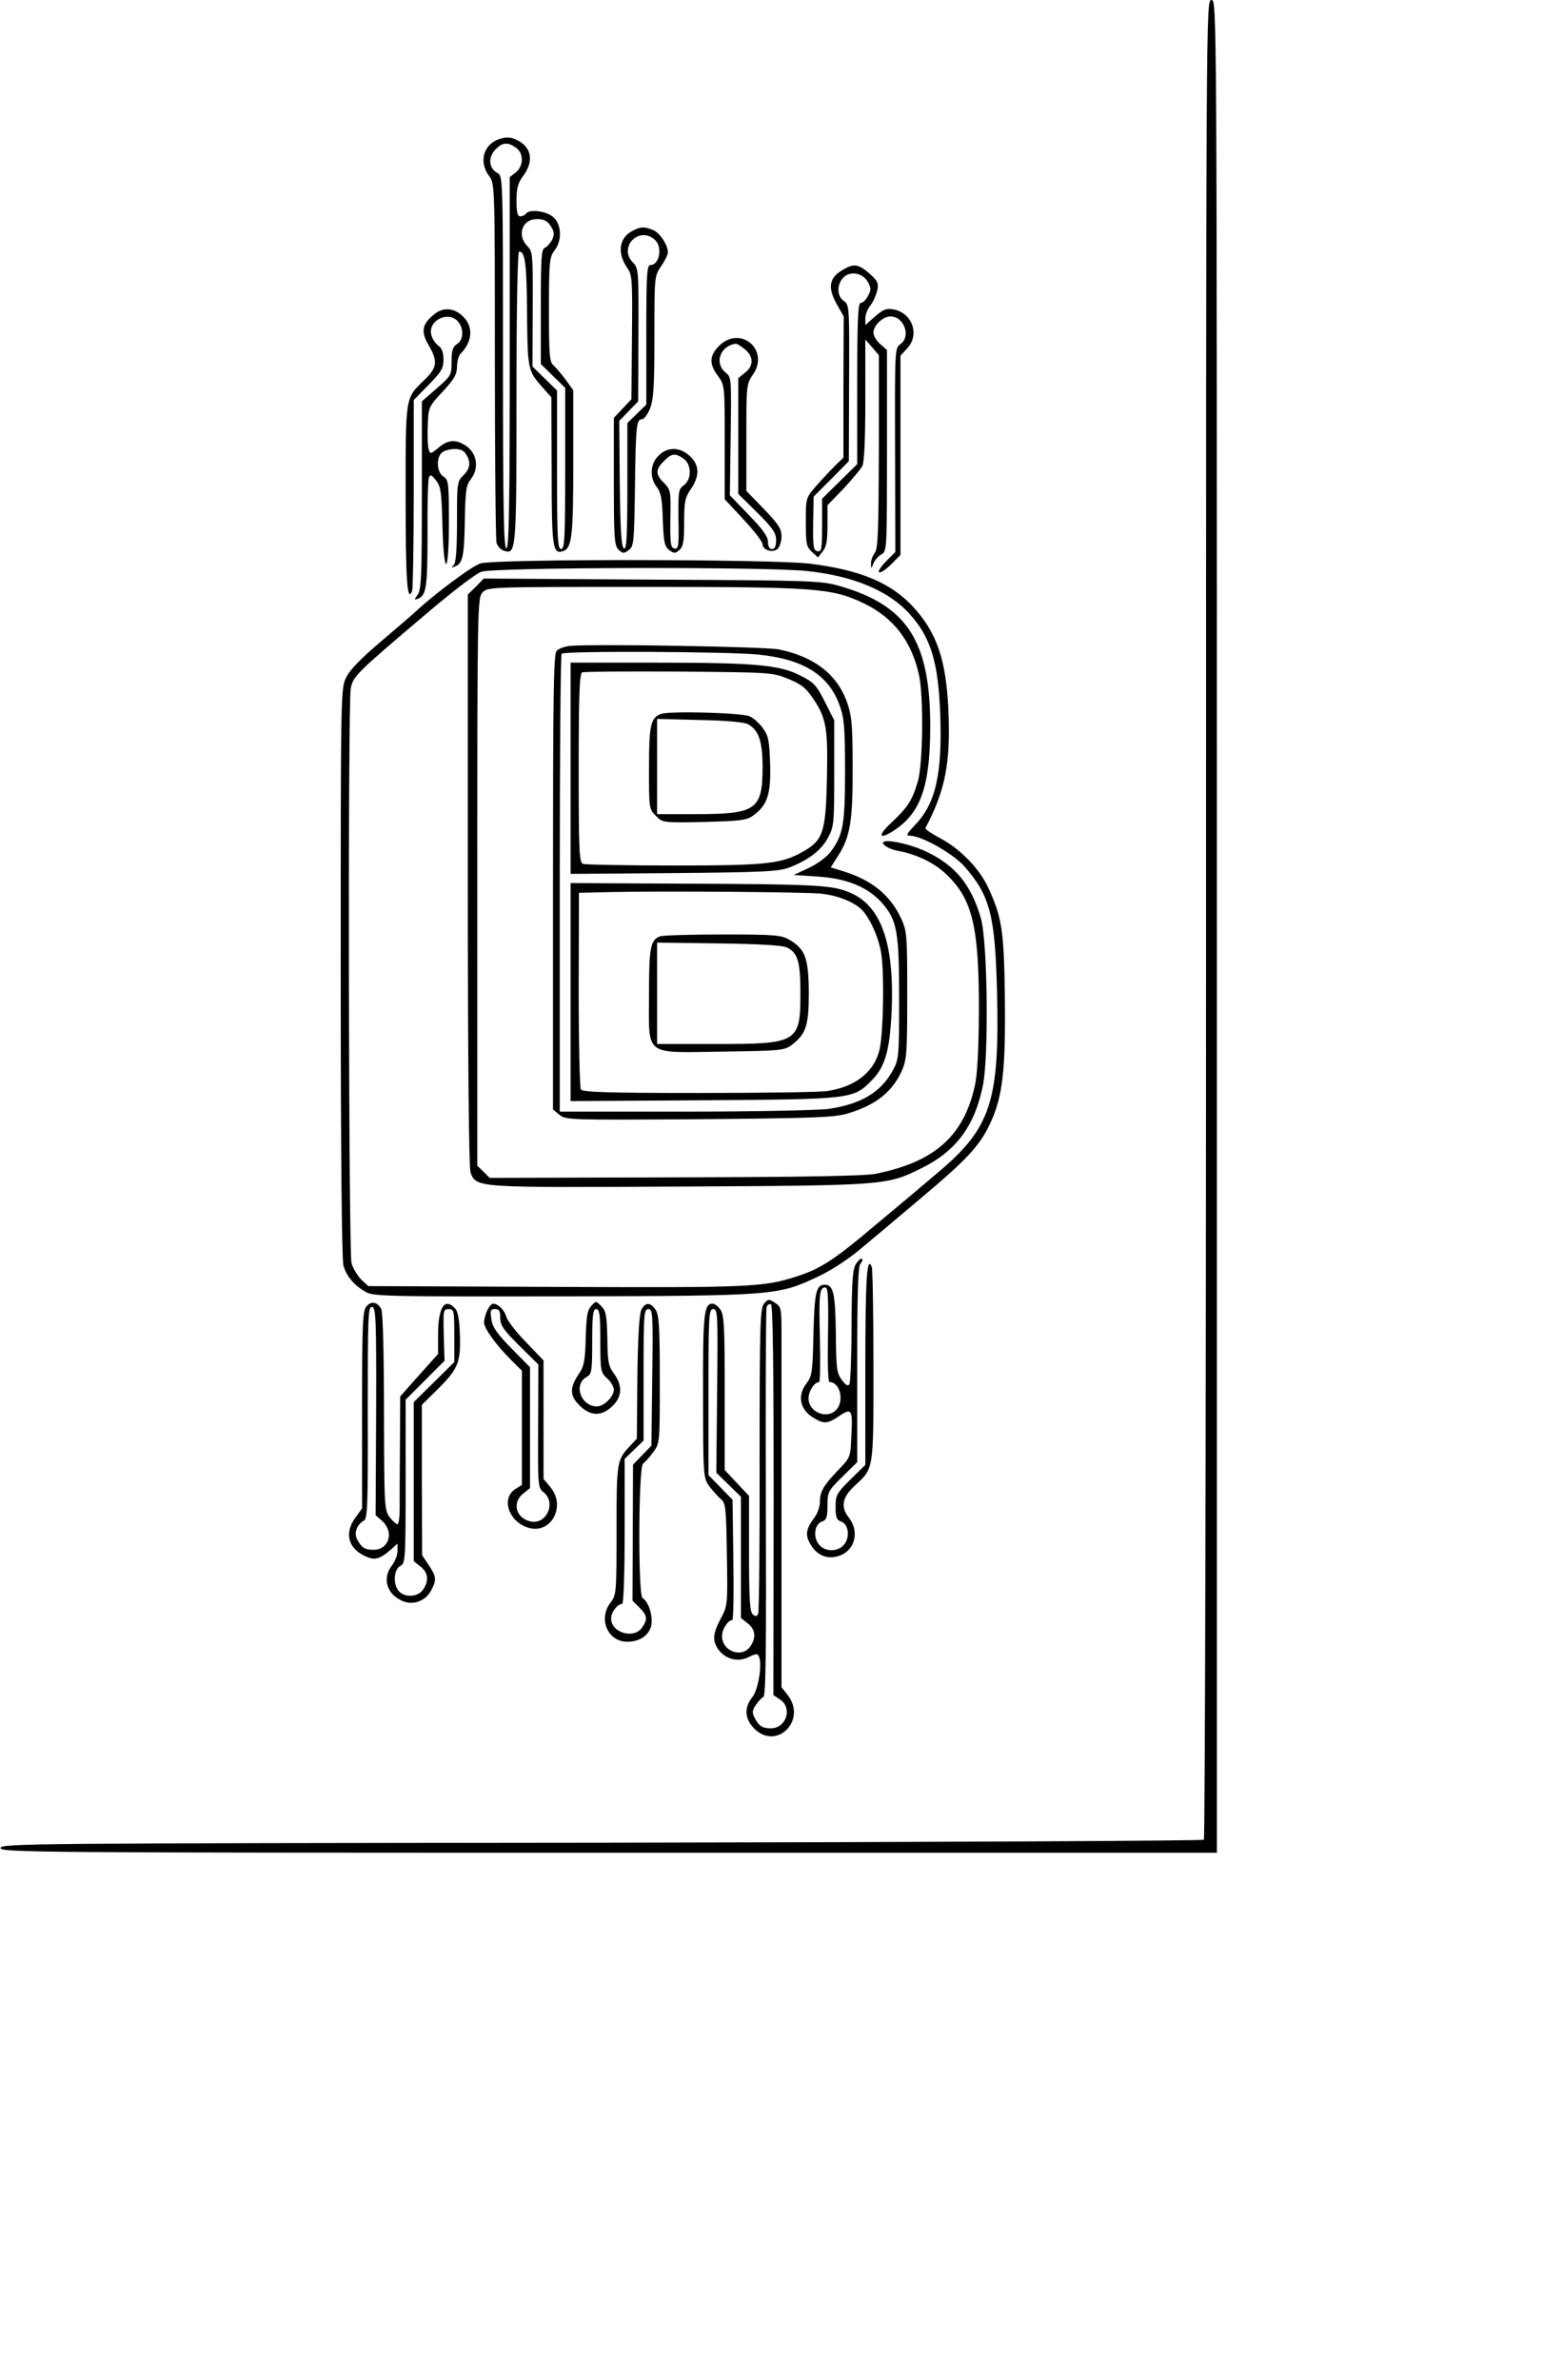 <?xml version="1.0" standalone="no"?>
<!DOCTYPE svg PUBLIC "-//W3C//DTD SVG 20010904//EN"
 "http://www.w3.org/TR/2001/REC-SVG-20010904/DTD/svg10.dtd">
<svg version="1.0" xmlns="http://www.w3.org/2000/svg"
 width="578pt" height="880pt" viewBox="0 0 578 880"
 preserveAspectRatio="xMidYMid meet">
<g transform="translate(0,880) scale(0.1,-0.1)"
fill="#000000" stroke="none">
<path d="M4460 5403 c0 -1868 -4 -3401 -8 -3405 -4 -4 -1007 -9 -2227 -11
-2105 -2 -2220 -3 -2223 -19 -3 -17 109 -18 2247 -18 l2251 0 0 3425 c0 3415
0 3425 -20 3425 -20 0 -20 -10 -20 -3397z"/>
<path d="M1854 8288 c-64 -16 -86 -83 -46 -138 22 -29 22 -29 22 -681 0 -359
3 -663 6 -675 3 -13 15 -26 27 -30 46 -15 47 -7 47 568 0 339 4 538 10 538 22
0 28 -46 29 -229 2 -207 3 -212 57 -273 l33 -37 1 -273 c0 -285 4 -310 44
-295 31 12 36 58 36 326 l0 268 -28 39 c-16 21 -36 45 -45 53 -15 12 -17 38
-17 206 0 177 2 194 20 218 30 38 27 100 -6 126 -28 22 -88 28 -99 11 -3 -5
-13 -10 -21 -10 -10 0 -14 14 -14 58 0 46 5 65 25 92 40 54 31 106 -23 132
-18 10 -38 12 -58 6z m54 -34 c29 -20 29 -67 0 -91 l-23 -18 0 -684 c0 -539
-3 -685 -12 -688 -10 -4 -13 138 -13 686 0 679 0 690 -20 701 -32 17 -36 57
-9 86 26 28 46 30 77 8z m128 -289 c14 -21 15 -31 6 -51 -7 -13 -19 -27 -27
-30 -13 -5 -15 -38 -15 -218 l0 -212 45 -44 45 -44 0 -298 c0 -258 -2 -298
-15 -298 -13 0 -15 39 -15 293 l0 293 -45 44 -46 45 1 212 c1 201 0 213 -19
232 -41 41 -20 101 34 101 26 0 39 -6 51 -25z"/>
<path d="M2340 7947 c-51 -26 -59 -82 -20 -138 18 -25 19 -44 17 -256 l-2
-229 -32 -34 -33 -35 0 -236 c0 -212 2 -237 18 -252 15 -14 19 -14 37 -1 19
14 20 28 23 227 3 230 5 257 26 257 8 0 21 18 30 40 13 33 16 82 16 265 0 223
0 224 25 261 14 20 25 43 25 51 0 27 -31 74 -56 83 -33 13 -44 12 -74 -3z m82
-34 c29 -26 17 -93 -17 -93 -13 0 -15 -38 -15 -258 l0 -258 -35 -34 -35 -34 0
-234 c0 -182 -3 -233 -12 -230 -10 4 -14 62 -16 238 l-2 234 35 36 35 36 1
246 c1 237 0 247 -20 267 -56 56 22 138 81 84z"/>
<path d="M3113 7800 c-47 -28 -52 -64 -20 -122 l27 -48 -1 -261 0 -261 -31
-30 c-17 -17 -48 -50 -70 -75 -38 -44 -38 -44 -38 -133 0 -80 2 -91 22 -110
l23 -21 17 22 c14 16 18 40 18 96 l0 75 59 61 c32 34 63 72 70 84 7 14 11 98
11 245 l0 223 25 -29 25 -29 0 -356 c-1 -297 -3 -359 -15 -375 -8 -11 -15 -29
-14 -40 0 -20 1 -20 9 1 5 12 18 27 29 33 21 11 21 18 21 384 l0 372 -25 22
c-14 12 -25 31 -25 42 0 27 35 60 63 60 51 0 77 -75 36 -103 -20 -15 -20 -21
-19 -392 l1 -376 -35 -35 c-19 -19 -30 -37 -25 -40 5 -3 25 10 44 29 l35 35 0
369 0 368 25 27 c47 51 19 131 -51 144 -25 5 -38 0 -68 -26 l-36 -32 0 25 c0
13 8 35 19 48 10 13 21 38 25 55 6 27 2 35 -29 63 -42 36 -58 38 -102 11z m96
-42 c13 -23 13 -30 1 -52 -7 -14 -19 -26 -27 -26 -10 0 -13 -57 -13 -298 l0
-298 -65 -64 -65 -64 0 -99 c0 -88 -2 -98 -17 -95 -15 3 -17 16 -16 102 l2
100 65 65 65 66 1 289 c1 280 1 289 -19 303 -26 17 -27 59 -4 85 25 28 73 20
92 -14z"/>
<path d="M1607 7639 c-46 -36 -52 -64 -22 -115 35 -60 32 -83 -16 -129 -71
-69 -69 -57 -69 -432 0 -311 6 -394 24 -348 3 9 6 172 6 361 l0 345 55 56 c47
48 55 61 55 94 0 26 -6 42 -19 51 -11 8 -23 26 -26 40 -13 53 62 90 98 50 23
-26 22 -69 -3 -84 -16 -10 -20 -24 -20 -65 0 -50 -2 -53 -55 -99 l-55 -48 0
-346 c0 -296 -2 -349 -15 -368 -14 -20 -14 -21 0 -16 32 12 36 45 36 239 -1
106 2 201 5 209 5 13 10 11 26 -10 18 -22 21 -43 24 -162 5 -198 24 -195 24 4
0 148 -1 160 -20 172 -27 17 -28 77 -1 92 27 14 66 13 79 -2 24 -31 23 -57 -2
-83 -26 -25 -26 -28 -26 -173 0 -105 -4 -152 -12 -161 -11 -10 -9 -11 5 -5 28
10 34 38 36 173 2 106 5 128 22 149 34 44 22 104 -28 130 -33 18 -59 14 -91
-13 -29 -24 -31 -25 -37 -6 -3 10 -5 50 -3 87 2 68 3 70 55 126 43 46 53 65
53 92 0 19 6 41 13 48 42 42 48 95 15 132 -33 37 -76 43 -111 15z"/>
<path d="M2659 7521 c-36 -36 -37 -67 -4 -111 25 -34 25 -36 25 -245 l0 -211
70 -75 c38 -41 70 -82 70 -91 0 -22 37 -33 55 -18 8 7 15 28 15 47 0 28 -11
45 -65 101 l-65 67 0 197 c0 194 0 198 25 234 62 91 -48 183 -126 105z m95
-12 c33 -26 34 -62 1 -87 l-25 -20 0 -214 0 -214 70 -69 c58 -58 70 -75 70
-102 0 -23 -5 -33 -15 -33 -10 0 -15 10 -15 27 0 19 -19 46 -71 99 l-70 73 3
218 c3 216 3 218 -19 236 -43 35 -19 99 38 106 4 1 18 -8 33 -20z"/>
<path d="M2435 7115 c-31 -30 -33 -82 -6 -116 15 -19 20 -45 22 -121 3 -83 7
-99 24 -112 18 -13 22 -13 38 1 14 13 17 33 17 102 0 76 3 91 25 123 33 49 32
87 -3 121 -37 35 -84 36 -117 2z m93 -11 c30 -21 30 -77 1 -98 -20 -14 -21
-23 -20 -126 2 -100 0 -111 -15 -108 -14 3 -16 17 -15 110 2 102 1 107 -23
132 -32 31 -33 50 -1 81 28 29 42 31 73 9z"/>
<path d="M1777 6717 c-31 -9 -173 -115 -243 -181 -6 -6 -61 -53 -122 -105 -76
-64 -118 -107 -132 -136 -20 -41 -20 -59 -20 -1091 0 -652 4 -1062 10 -1083
11 -40 42 -76 85 -99 27 -15 98 -16 729 -15 786 2 792 3 943 74 47 22 114 66
156 102 41 34 140 117 220 185 173 145 220 196 258 277 47 99 58 198 55 465
-3 249 -11 298 -60 405 -32 71 -104 146 -176 184 -34 18 -60 36 -58 39 75 142
94 244 85 442 -9 182 -43 281 -129 375 -82 90 -197 138 -383 161 -146 17
-1155 18 -1218 1z m1205 -28 c174 -18 304 -73 382 -159 78 -87 106 -178 113
-371 8 -221 -17 -332 -95 -411 -30 -32 -33 -38 -16 -38 42 0 160 -67 201 -114
94 -107 113 -181 120 -461 10 -408 -22 -506 -222 -673 -55 -47 -156 -132 -225
-189 -152 -129 -206 -164 -290 -191 -126 -41 -167 -43 -892 -40 l-696 3 -26
24 c-14 14 -30 41 -36 60 -11 40 -14 2059 -3 2124 7 45 19 57 268 268 98 84
195 159 215 165 46 17 1050 19 1202 3z"/>
<path d="M1760 6631 l-30 -29 0 -1056 c0 -674 4 -1064 10 -1081 22 -57 17 -56
774 -52 760 4 764 4 892 67 129 63 199 157 229 308 22 108 17 536 -8 618 -36
124 -95 195 -203 246 -73 34 -177 51 -156 26 7 -9 29 -19 49 -23 72 -13 139
-45 184 -89 96 -92 120 -195 119 -508 -1 -148 -6 -236 -16 -277 -42 -183 -150
-278 -367 -321 -39 -8 -274 -12 -742 -13 l-684 -2 -23 23 -23 22 0 1049 c0
1018 1 1050 19 1070 19 21 22 21 595 21 639 0 697 -4 816 -61 110 -53 177
-141 204 -267 17 -82 14 -328 -5 -392 -21 -70 -37 -95 -98 -152 -54 -50 -45
-66 15 -25 95 64 129 164 129 382 0 315 -85 446 -334 518 -68 20 -102 21 -694
24 l-623 4 -29 -30z"/>
<path d="M2108 6412 c-20 -2 -42 -10 -50 -19 -11 -13 -13 -173 -13 -855 l0
-840 24 -20 c24 -19 39 -19 515 -16 428 4 499 6 550 21 102 30 164 78 200 156
19 43 21 63 21 281 0 224 -1 237 -23 285 -40 86 -110 143 -218 175 l-42 13 28
44 c44 69 54 128 53 328 0 158 -3 187 -21 240 -38 103 -121 167 -252 194 -50
10 -678 21 -772 13z m695 -32 c169 -17 263 -76 303 -191 16 -45 19 -85 19
-239 0 -199 -7 -237 -53 -299 -14 -19 -49 -45 -81 -60 l-56 -26 90 -6 c109 -7
187 -40 239 -100 54 -63 61 -106 61 -354 0 -206 -1 -222 -22 -260 -44 -83
-118 -127 -239 -145 -38 -5 -277 -10 -531 -10 l-463 0 0 843 c0 464 3 847 7
850 10 11 615 8 726 -3z"/>
<path d="M2110 5959 l0 -390 383 3 c335 3 388 6 427 21 71 28 118 64 142 110
22 40 23 53 23 238 l0 196 -35 69 c-31 61 -41 72 -90 96 -77 40 -169 48 -537
48 l-313 0 0 -391z m805 331 c49 -20 66 -34 92 -73 49 -72 55 -110 51 -296 -4
-193 -14 -226 -82 -266 -84 -49 -134 -55 -482 -55 -177 0 -329 3 -338 6 -14 5
-16 46 -16 354 0 269 3 350 13 354 6 3 167 4 357 3 341 -3 346 -3 405 -27z"/>
<path d="M2443 6160 c-37 -15 -43 -42 -43 -200 0 -149 0 -151 26 -177 25 -25
25 -25 179 -22 136 4 157 6 182 25 51 38 64 77 61 189 -3 86 -6 105 -27 133
-13 18 -35 38 -50 44 -33 13 -299 20 -328 8z m324 -38 c39 -22 53 -63 53 -159
0 -156 -24 -173 -242 -173 l-148 0 0 176 0 176 158 -4 c100 -2 165 -8 179 -16z"/>
<path d="M2110 5132 l0 -403 493 3 c550 4 553 4 622 75 48 49 65 109 72 248
12 263 -40 405 -167 450 -61 23 -139 26 -613 28 l-407 2 0 -403z m926 364 c57
-6 113 -27 145 -54 30 -25 66 -100 77 -162 13 -71 9 -313 -7 -367 -22 -80 -91
-132 -193 -147 -25 -4 -238 -7 -474 -7 -339 0 -429 3 -436 13 -4 7 -8 174 -8
370 l1 357 127 3 c190 4 710 0 768 -6z"/>
<path d="M2441 5338 c-36 -13 -41 -42 -41 -216 0 -231 -22 -214 273 -210 211
3 227 4 254 24 54 41 64 72 64 195 -1 127 -13 159 -71 194 -32 18 -52 20 -247
20 -117 0 -222 -3 -232 -7z m469 -41 c40 -19 50 -53 50 -167 0 -185 -9 -190
-312 -190 l-218 0 0 188 0 187 227 -3 c149 -2 237 -7 253 -15z"/>
<path d="M3166 4128 c-13 -19 -16 -62 -17 -229 0 -113 -4 -211 -8 -217 -5 -8
-14 -3 -28 16 -19 26 -21 43 -22 172 -2 148 -9 180 -41 180 -32 0 -38 -28 -42
-185 -3 -138 -5 -153 -25 -179 -36 -46 -25 -99 27 -129 38 -23 51 -21 94 8 46
31 50 24 44 -80 -3 -73 -4 -75 -50 -122 -53 -56 -66 -78 -66 -116 0 -16 -8
-41 -19 -56 -34 -45 -37 -68 -13 -105 24 -40 67 -54 109 -36 54 22 69 89 30
139 -31 39 -25 75 22 118 71 66 69 53 69 441 0 192 -3 357 -6 367 -18 47 -24
-38 -24 -370 l0 -361 -55 -54 c-51 -51 -55 -58 -55 -101 0 -38 4 -49 19 -54
27 -8 35 -52 16 -81 -22 -34 -78 -34 -100 0 -19 29 -11 73 16 81 15 5 19 16
19 59 0 49 2 54 55 106 l55 54 0 361 c0 265 3 364 12 373 6 6 9 14 6 18 -4 3
-13 -5 -22 -18z m-104 -263 c-2 -113 0 -175 6 -175 38 0 55 -69 25 -102 -34
-37 -103 -10 -103 42 0 27 22 60 39 60 4 0 5 72 3 160 -4 164 -2 190 20 190
10 0 12 -38 10 -175z"/>
<path d="M2826 3981 c-15 -17 -17 -71 -17 -574 1 -306 -2 -563 -5 -572 -5 -12
-9 -13 -20 -4 -11 9 -14 55 -14 225 l0 213 -45 48 -45 48 0 285 c0 242 -2 289
-16 308 -8 12 -21 22 -29 22 -32 0 -36 -39 -35 -341 0 -295 1 -302 22 -333 13
-17 32 -38 43 -48 19 -15 20 -30 23 -205 3 -185 3 -189 -22 -236 -31 -58 -33
-86 -6 -120 27 -33 71 -43 110 -23 27 13 32 13 37 0 12 -31 -3 -121 -25 -149
-31 -39 -28 -80 7 -116 84 -83 197 32 123 125 l-22 28 0 607 c0 333 0 649 0
702 0 91 -1 98 -24 112 -22 15 -25 15 -40 -2z m35 -727 l-1 -721 25 -17 c47
-31 22 -106 -34 -106 -32 0 -44 8 -60 38 -10 19 -10 28 4 48 9 14 22 27 28 30
9 3 11 172 9 717 -1 391 0 718 3 725 3 8 10 12 16 10 7 -2 10 -218 10 -724z
m-209 403 l-3 -302 46 -45 45 -44 0 -224 0 -224 25 -20 c29 -22 32 -54 9 -86
-31 -44 -104 -17 -104 39 0 25 22 59 38 59 4 0 6 100 4 222 l-3 223 -44 45
-45 46 0 307 c0 286 1 307 18 307 16 0 17 -20 14 -303z"/>
<path d="M1356 3971 c-15 -16 -17 -61 -17 -383 l0 -365 -24 -33 c-45 -60 -26
-121 46 -148 27 -11 49 -3 87 31 l22 20 0 -27 c0 -15 -9 -39 -20 -53 -38 -48
-20 -108 40 -133 39 -16 85 1 105 41 20 38 19 50 -10 93 l-24 36 -1 278 0 278
50 49 c84 83 93 104 91 203 -2 63 -7 92 -18 104 -38 42 -62 6 -63 -92 l0 -76
-70 -78 -70 -79 -1 -181 c-1 -99 -1 -205 -1 -233 0 -29 -3 -55 -7 -58 -4 -2
-17 9 -29 24 -21 28 -21 39 -22 391 0 209 -4 370 -10 380 -14 26 -36 31 -54
11z m35 -389 l-2 -384 26 -23 c43 -41 23 -105 -34 -105 -32 0 -44 8 -60 38
-13 24 -2 55 25 70 13 7 15 58 14 401 0 356 1 392 16 389 14 -3 16 -41 15
-386z m289 280 l0 -98 -75 -74 -75 -74 0 -294 0 -294 25 -20 c29 -22 32 -54 9
-86 -18 -26 -65 -30 -88 -6 -23 23 -21 81 4 94 19 10 20 21 20 313 l0 302 72
72 72 72 -3 96 c-2 90 -2 95 18 95 20 0 21 -5 21 -98z"/>
<path d="M2186 3971 c-14 -15 -18 -40 -20 -119 -2 -81 -7 -105 -23 -128 -35
-51 -37 -80 -6 -114 41 -45 83 -49 123 -13 41 36 44 79 10 125 -20 27 -23 44
-24 130 -2 84 -5 101 -22 118 -20 21 -20 21 -38 1z m34 -127 c0 -112 1 -118
25 -140 14 -13 25 -31 25 -42 0 -26 -37 -62 -63 -62 -60 1 -88 83 -36 110 17
10 19 22 19 130 0 100 3 120 15 120 12 0 15 -20 15 -116z"/>
<path d="M1802 3955 c-7 -14 -12 -34 -12 -44 0 -22 43 -82 98 -137 l42 -42 0
-211 0 -211 -25 -16 c-54 -35 -22 -123 51 -143 83 -23 138 81 79 151 l-25 30
0 219 0 219 -65 68 c-36 37 -68 78 -72 92 -7 26 -30 49 -49 50 -6 0 -16 -11
-22 -25z m48 -28 c0 -27 12 -44 70 -102 l71 -70 -1 -228 c-1 -223 -1 -228 21
-245 47 -39 9 -121 -50 -107 -54 13 -68 70 -26 103 l25 20 0 223 0 224 -69 70
c-53 54 -70 78 -74 108 -5 32 -3 37 14 37 15 0 19 -7 19 -33z"/>
<path d="M2372 3958 c-8 -16 -13 -99 -15 -250 l-2 -227 -26 -28 c-48 -51 -49
-59 -49 -311 0 -231 -1 -240 -22 -267 -47 -60 -11 -145 62 -145 53 0 90 32 90
76 0 36 -15 74 -34 86 -17 11 -15 486 2 496 6 5 23 23 37 42 25 34 25 34 25
270 0 197 -3 239 -16 258 -19 28 -37 28 -52 0z m40 -250 l-3 -253 -34 -35 -34
-35 -1 -251 -1 -252 25 -25 c30 -30 32 -44 10 -75 -30 -43 -114 -19 -114 34 0
23 23 54 41 54 5 0 9 110 9 268 l0 268 35 34 35 34 0 243 c0 225 1 243 18 243
16 0 17 -17 14 -252z"/>
</g>
</svg>
